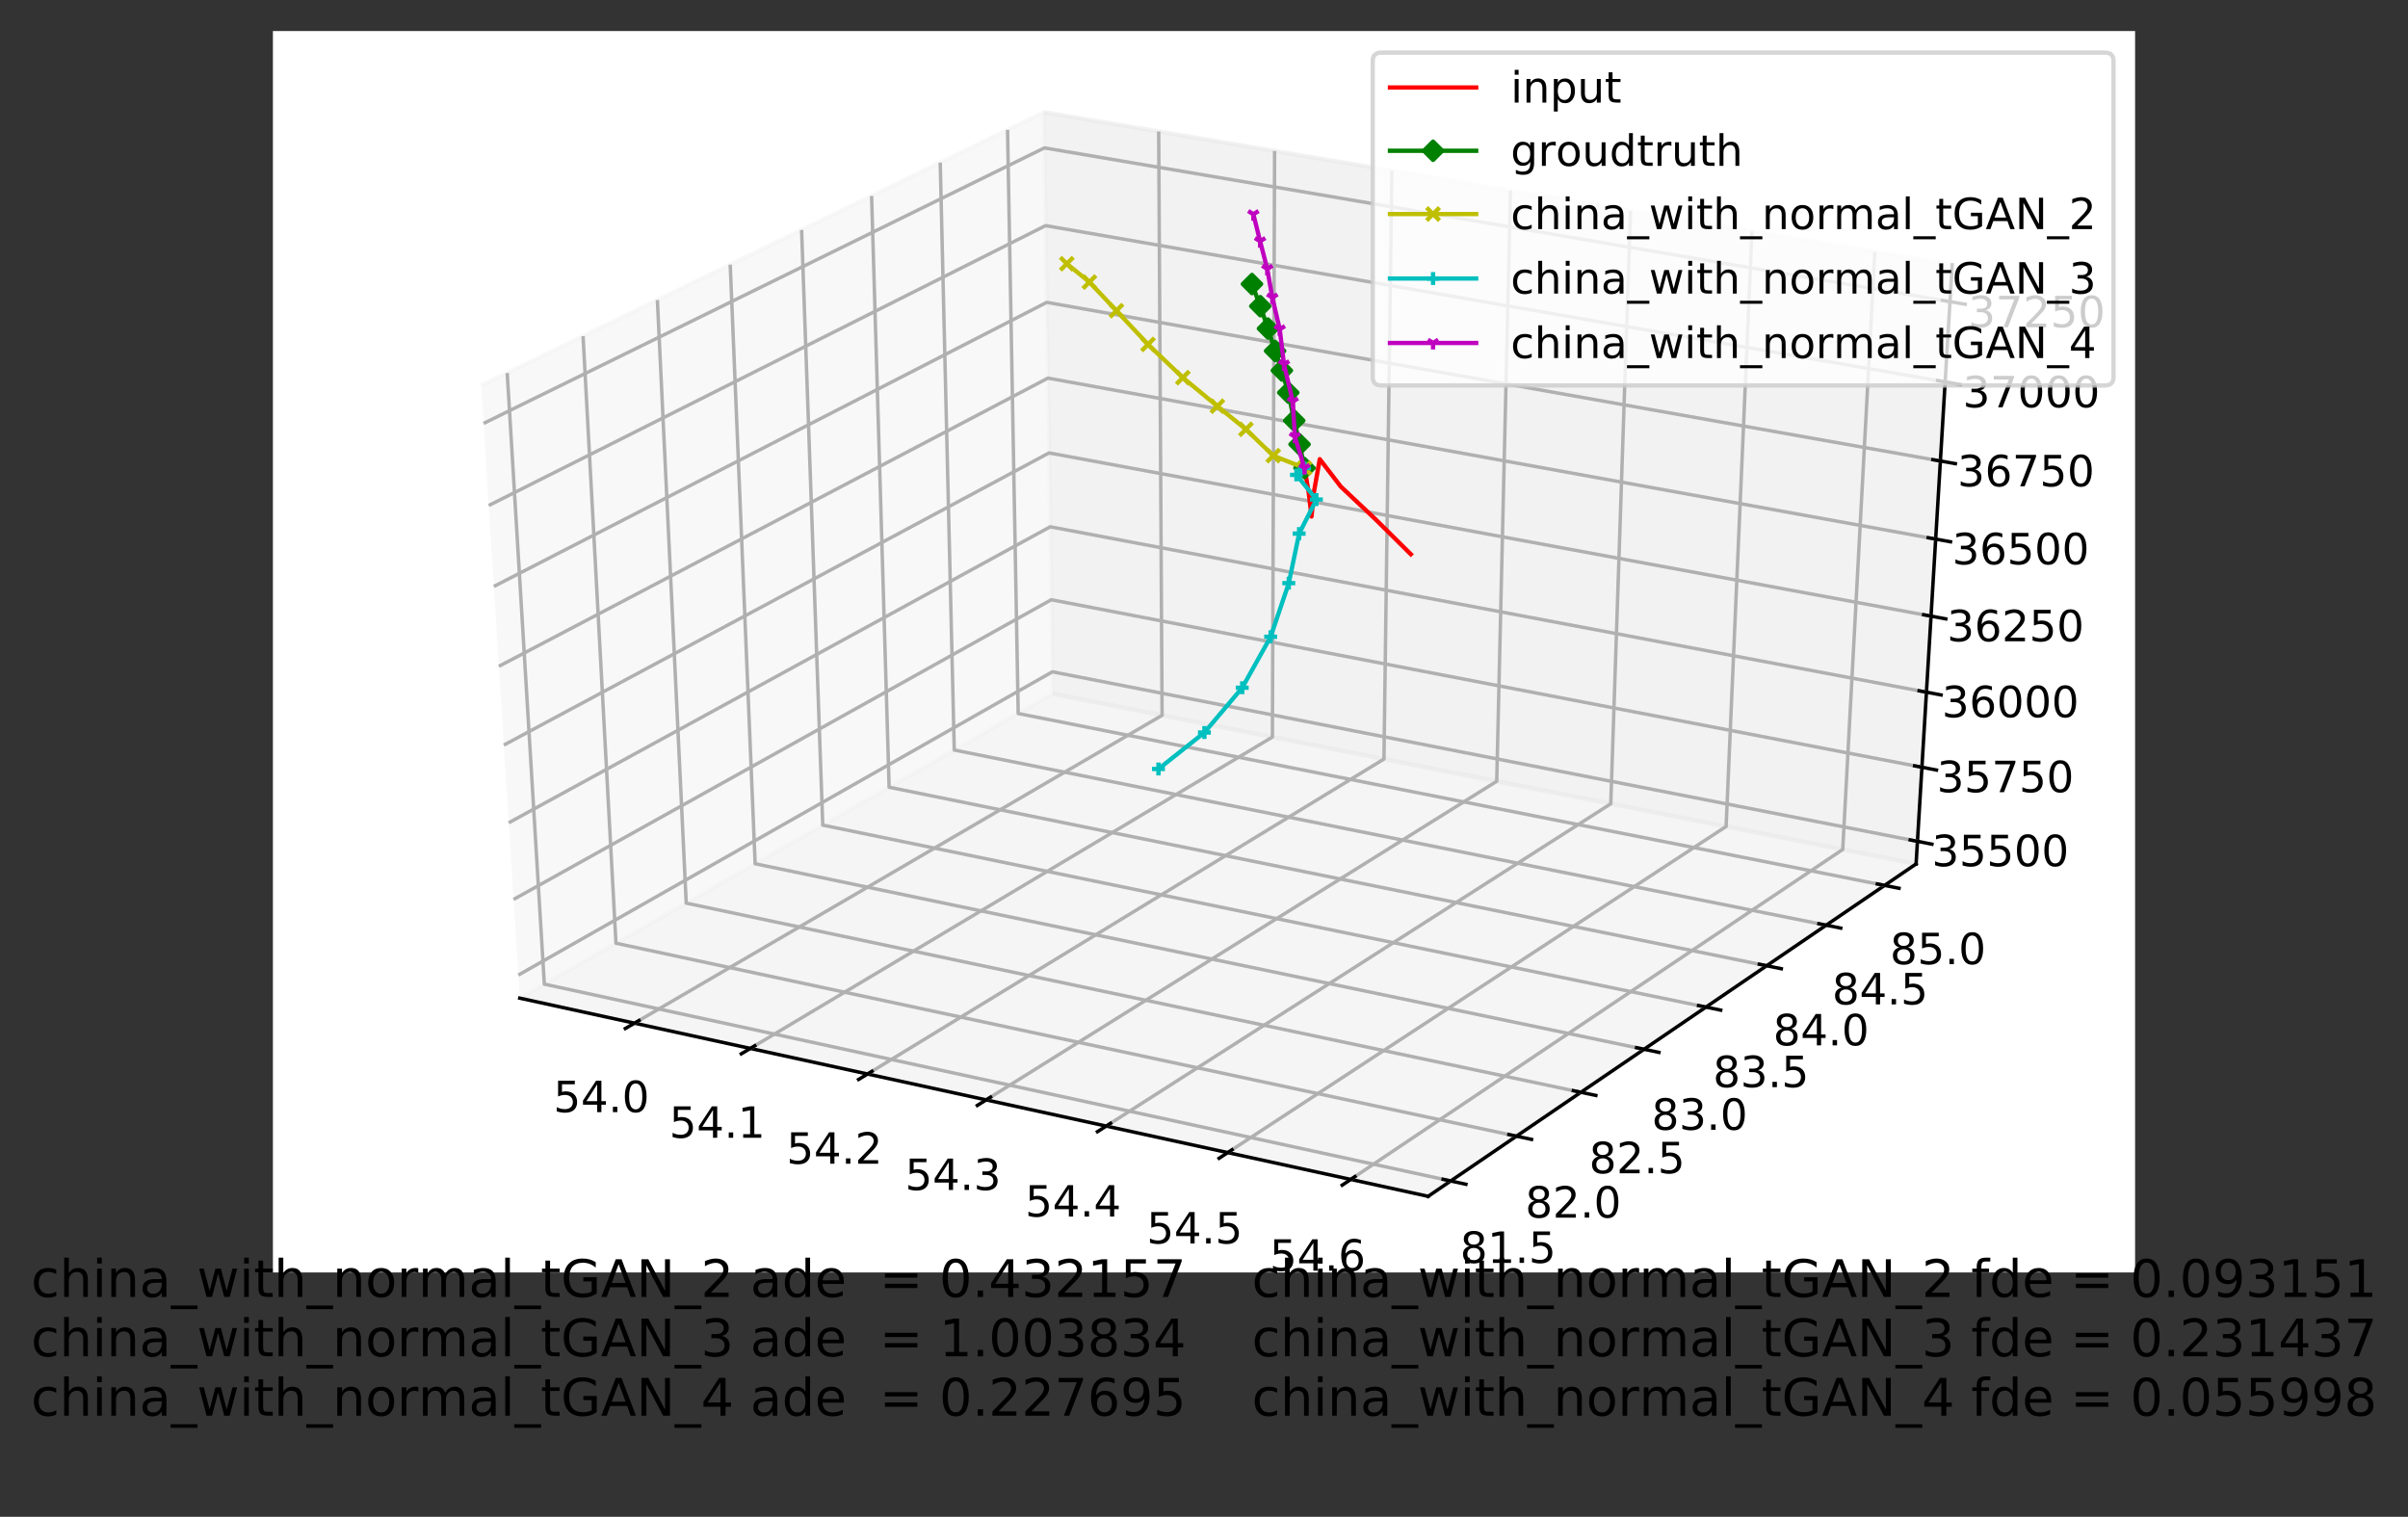 <?xml version="1.0" encoding="utf-8" standalone="no"?>
<!DOCTYPE svg PUBLIC "-//W3C//DTD SVG 1.1//EN"
  "http://www.w3.org/Graphics/SVG/1.1/DTD/svg11.dtd">
<!-- Created with matplotlib (https://matplotlib.org/) -->
<svg height="351.888pt" version="1.1" viewBox="0 0 558.624 351.888" width="558.624pt" xmlns="http://www.w3.org/2000/svg" xmlns:xlink="http://www.w3.org/1999/xlink">
 <rect x="0" y="0" width="558.624" height="351.888" fill="#333333" stroke="none"/>
 <defs>
  <style type="text/css">
*{stroke-linecap:butt;stroke-linejoin:round;}
  </style>
 </defs>
 <g id="figure_1">
  <g id="patch_1">
   <path d="M 0 351.888 
L 558.624 351.888 
L 558.624 0 
L 0 0 
z
" style="fill:none;"/>
  </g>
  <g id="patch_2">
   <path d="M 63.312 295.2 
L 495.312 295.2 
L 495.312 7.2 
L 63.312 7.2 
z
" style="fill:#ffffff;"/>
  </g>
  <g id="pane3d_1">
   <g id="patch_3">
    <path d="M 120.58 231.562 
L 244.221 160.951 
L 242.163 26.025 
L 111.628 89.468 
" style="fill:#f2f2f2;opacity:0.5;stroke:#f2f2f2;stroke-linejoin:miter;"/>
   </g>
  </g>
  <g id="pane3d_2">
   <g id="patch_4">
    <path d="M 244.221 160.951 
L 444.507 200.427 
L 452.887 61.432 
L 242.163 26.025 
" style="fill:#e6e6e6;opacity:0.5;stroke:#e6e6e6;stroke-linejoin:miter;"/>
   </g>
  </g>
  <g id="pane3d_3">
   <g id="patch_5">
    <path d="M 120.58 231.562 
L 331.309 277.539 
L 444.507 200.427 
L 244.221 160.951 
" style="fill:#ececec;opacity:0.5;stroke:#ececec;stroke-linejoin:miter;"/>
   </g>
  </g>
  <g id="axis3d_1">
   <g id="line2d_1">
    <path d="M 120.58 231.562 
L 331.309 277.539 
" style="fill:none;stroke:#000000;stroke-linecap:square;stroke-width:0.8;"/>
   </g>
   <g id="Line3DCollection_1">
    <path d="M 147.19 237.368 
L 269.586 165.951 
L 268.799 30.501 
" style="fill:none;stroke:#b0b0b0;stroke-width:0.8;"/>
    <path d="M 174.062 243.231 
L 295.18 170.995 
L 295.69 35.019 
" style="fill:none;stroke:#b0b0b0;stroke-width:0.8;"/>
    <path d="M 201.255 249.164 
L 321.057 176.095 
L 322.894 39.59 
" style="fill:none;stroke:#b0b0b0;stroke-width:0.8;"/>
    <path d="M 228.774 255.168 
L 347.221 181.252 
L 350.416 44.214 
" style="fill:none;stroke:#b0b0b0;stroke-width:0.8;"/>
    <path d="M 256.625 261.244 
L 373.678 186.467 
L 378.262 48.893 
" style="fill:none;stroke:#b0b0b0;stroke-width:0.8;"/>
    <path d="M 284.815 267.395 
L 400.433 191.74 
L 406.437 53.627 
" style="fill:none;stroke:#b0b0b0;stroke-width:0.8;"/>
    <path d="M 313.349 273.62 
L 427.49 197.073 
L 434.947 58.418 
" style="fill:none;stroke:#b0b0b0;stroke-width:0.8;"/>
   </g>
   <g id="xtick_1">
    <g id="line2d_2">
     <path d="M 148.245 236.752 
L 145.077 238.601 
" style="fill:none;stroke:#000000;stroke-linecap:square;stroke-width:0.8;"/>
    </g>
    <g id="text_1">
     <!-- 54.0 -->
     <defs>
      <path d="M 10.797 72.906 
L 49.516 72.906 
L 49.516 64.594 
L 19.828 64.594 
L 19.828 46.734 
Q 21.969 47.469 24.109 47.828 
Q 26.266 48.188 28.422 48.188 
Q 40.625 48.188 47.75 41.5 
Q 54.891 34.812 54.891 23.391 
Q 54.891 11.625 47.562 5.094 
Q 40.234 -1.422 26.906 -1.422 
Q 22.312 -1.422 17.547 -0.641 
Q 12.797 0.141 7.719 1.703 
L 7.719 11.625 
Q 12.109 9.234 16.797 8.062 
Q 21.484 6.891 26.703 6.891 
Q 35.156 6.891 40.078 11.328 
Q 45.016 15.766 45.016 23.391 
Q 45.016 31 40.078 35.438 
Q 35.156 39.891 26.703 39.891 
Q 22.75 39.891 18.812 39.016 
Q 14.891 38.141 10.797 36.281 
z
" id="DejaVuSans-53"/>
      <path d="M 37.797 64.312 
L 12.891 25.391 
L 37.797 25.391 
z
M 35.203 72.906 
L 47.609 72.906 
L 47.609 25.391 
L 58.016 25.391 
L 58.016 17.188 
L 47.609 17.188 
L 47.609 0 
L 37.797 0 
L 37.797 17.188 
L 4.891 17.188 
L 4.891 26.703 
z
" id="DejaVuSans-52"/>
      <path d="M 10.688 12.406 
L 21 12.406 
L 21 0 
L 10.688 0 
z
" id="DejaVuSans-46"/>
      <path d="M 31.781 66.406 
Q 24.172 66.406 20.328 58.906 
Q 16.5 51.422 16.5 36.375 
Q 16.5 21.391 20.328 13.891 
Q 24.172 6.391 31.781 6.391 
Q 39.453 6.391 43.281 13.891 
Q 47.125 21.391 47.125 36.375 
Q 47.125 51.422 43.281 58.906 
Q 39.453 66.406 31.781 66.406 
z
M 31.781 74.219 
Q 44.047 74.219 50.516 64.516 
Q 56.984 54.828 56.984 36.375 
Q 56.984 17.969 50.516 8.266 
Q 44.047 -1.422 31.781 -1.422 
Q 19.531 -1.422 13.062 8.266 
Q 6.594 17.969 6.594 36.375 
Q 6.594 54.828 13.062 64.516 
Q 19.531 74.219 31.781 74.219 
z
" id="DejaVuSans-48"/>
     </defs>
     <g transform="translate(128.393 258.004)scale(0.1 -0.1)">
      <use xlink:href="#DejaVuSans-53"/>
      <use x="63.623" xlink:href="#DejaVuSans-52"/>
      <use x="127.246" xlink:href="#DejaVuSans-46"/>
      <use x="159.033" xlink:href="#DejaVuSans-48"/>
     </g>
    </g>
   </g>
   <g id="xtick_2">
    <g id="line2d_3">
     <path d="M 175.106 242.608 
L 171.97 244.479 
" style="fill:none;stroke:#000000;stroke-linecap:square;stroke-width:0.8;"/>
    </g>
    <g id="text_2">
     <!-- 54.1 -->
     <defs>
      <path d="M 12.406 8.297 
L 28.516 8.297 
L 28.516 63.922 
L 10.984 60.406 
L 10.984 69.391 
L 28.422 72.906 
L 38.281 72.906 
L 38.281 8.297 
L 54.391 8.297 
L 54.391 0 
L 12.406 0 
z
" id="DejaVuSans-49"/>
     </defs>
     <g transform="translate(155.263 263.954)scale(0.1 -0.1)">
      <use xlink:href="#DejaVuSans-53"/>
      <use x="63.623" xlink:href="#DejaVuSans-52"/>
      <use x="127.246" xlink:href="#DejaVuSans-46"/>
      <use x="159.033" xlink:href="#DejaVuSans-49"/>
     </g>
    </g>
   </g>
   <g id="xtick_3">
    <g id="line2d_4">
     <path d="M 202.288 248.533 
L 199.185 250.426 
" style="fill:none;stroke:#000000;stroke-linecap:square;stroke-width:0.8;"/>
    </g>
    <g id="text_3">
     <!-- 54.2 -->
     <defs>
      <path d="M 19.188 8.297 
L 53.609 8.297 
L 53.609 0 
L 7.328 0 
L 7.328 8.297 
Q 12.938 14.109 22.625 23.891 
Q 32.328 33.688 34.812 36.531 
Q 39.547 41.844 41.422 45.531 
Q 43.312 49.219 43.312 52.781 
Q 43.312 58.594 39.234 62.25 
Q 35.156 65.922 28.609 65.922 
Q 23.969 65.922 18.812 64.312 
Q 13.672 62.703 7.812 59.422 
L 7.812 69.391 
Q 13.766 71.781 18.938 73 
Q 24.125 74.219 28.422 74.219 
Q 39.75 74.219 46.484 68.547 
Q 53.219 62.891 53.219 53.422 
Q 53.219 48.922 51.531 44.891 
Q 49.859 40.875 45.406 35.406 
Q 44.188 33.984 37.641 27.219 
Q 31.109 20.453 19.188 8.297 
z
" id="DejaVuSans-50"/>
     </defs>
     <g transform="translate(182.453 269.975)scale(0.1 -0.1)">
      <use xlink:href="#DejaVuSans-53"/>
      <use x="63.623" xlink:href="#DejaVuSans-52"/>
      <use x="127.246" xlink:href="#DejaVuSans-46"/>
      <use x="159.033" xlink:href="#DejaVuSans-50"/>
     </g>
    </g>
   </g>
   <g id="xtick_4">
    <g id="line2d_5">
     <path d="M 229.796 254.53 
L 226.726 256.446 
" style="fill:none;stroke:#000000;stroke-linecap:square;stroke-width:0.8;"/>
    </g>
    <g id="text_4">
     <!-- 54.3 -->
     <defs>
      <path d="M 40.578 39.312 
Q 47.656 37.797 51.625 33 
Q 55.609 28.219 55.609 21.188 
Q 55.609 10.406 48.188 4.484 
Q 40.766 -1.422 27.094 -1.422 
Q 22.516 -1.422 17.656 -0.516 
Q 12.797 0.391 7.625 2.203 
L 7.625 11.719 
Q 11.719 9.328 16.594 8.109 
Q 21.484 6.891 26.812 6.891 
Q 36.078 6.891 40.938 10.547 
Q 45.797 14.203 45.797 21.188 
Q 45.797 27.641 41.281 31.266 
Q 36.766 34.906 28.719 34.906 
L 20.219 34.906 
L 20.219 43.016 
L 29.109 43.016 
Q 36.375 43.016 40.234 45.922 
Q 44.094 48.828 44.094 54.297 
Q 44.094 59.906 40.109 62.906 
Q 36.141 65.922 28.719 65.922 
Q 24.656 65.922 20.016 65.031 
Q 15.375 64.156 9.812 62.312 
L 9.812 71.094 
Q 15.438 72.656 20.344 73.438 
Q 25.25 74.219 29.594 74.219 
Q 40.828 74.219 47.359 69.109 
Q 53.906 64.016 53.906 55.328 
Q 53.906 49.266 50.438 45.094 
Q 46.969 40.922 40.578 39.312 
z
" id="DejaVuSans-51"/>
     </defs>
     <g transform="translate(209.971 276.068)scale(0.1 -0.1)">
      <use xlink:href="#DejaVuSans-53"/>
      <use x="63.623" xlink:href="#DejaVuSans-52"/>
      <use x="127.246" xlink:href="#DejaVuSans-46"/>
      <use x="159.033" xlink:href="#DejaVuSans-51"/>
     </g>
    </g>
   </g>
   <g id="xtick_5">
    <g id="line2d_6">
     <path d="M 257.636 260.599 
L 254.601 262.538 
" style="fill:none;stroke:#000000;stroke-linecap:square;stroke-width:0.8;"/>
    </g>
    <g id="text_5">
     <!-- 54.4 -->
     <g transform="translate(237.821 282.235)scale(0.1 -0.1)">
      <use xlink:href="#DejaVuSans-53"/>
      <use x="63.623" xlink:href="#DejaVuSans-52"/>
      <use x="127.246" xlink:href="#DejaVuSans-46"/>
      <use x="159.033" xlink:href="#DejaVuSans-52"/>
     </g>
    </g>
   </g>
   <g id="xtick_6">
    <g id="line2d_7">
     <path d="M 285.814 266.741 
L 282.814 268.704 
" style="fill:none;stroke:#000000;stroke-linecap:square;stroke-width:0.8;"/>
    </g>
    <g id="text_6">
     <!-- 54.5 -->
     <g transform="translate(266.011 288.477)scale(0.1 -0.1)">
      <use xlink:href="#DejaVuSans-53"/>
      <use x="63.623" xlink:href="#DejaVuSans-52"/>
      <use x="127.246" xlink:href="#DejaVuSans-46"/>
      <use x="159.033" xlink:href="#DejaVuSans-53"/>
     </g>
    </g>
   </g>
   <g id="xtick_7">
    <g id="line2d_8">
     <path d="M 314.335 272.959 
L 311.373 274.945 
" style="fill:none;stroke:#000000;stroke-linecap:square;stroke-width:0.8;"/>
    </g>
    <g id="text_7">
     <!-- 54.6 -->
     <defs>
      <path d="M 33.016 40.375 
Q 26.375 40.375 22.484 35.828 
Q 18.609 31.297 18.609 23.391 
Q 18.609 15.531 22.484 10.953 
Q 26.375 6.391 33.016 6.391 
Q 39.656 6.391 43.531 10.953 
Q 47.406 15.531 47.406 23.391 
Q 47.406 31.297 43.531 35.828 
Q 39.656 40.375 33.016 40.375 
z
M 52.594 71.297 
L 52.594 62.312 
Q 48.875 64.062 45.094 64.984 
Q 41.312 65.922 37.594 65.922 
Q 27.828 65.922 22.672 59.328 
Q 17.531 52.734 16.797 39.406 
Q 19.672 43.656 24.016 45.922 
Q 28.375 48.188 33.594 48.188 
Q 44.578 48.188 50.953 41.516 
Q 57.328 34.859 57.328 23.391 
Q 57.328 12.156 50.688 5.359 
Q 44.047 -1.422 33.016 -1.422 
Q 20.359 -1.422 13.672 8.266 
Q 6.984 17.969 6.984 36.375 
Q 6.984 53.656 15.188 63.938 
Q 23.391 74.219 37.203 74.219 
Q 40.922 74.219 44.703 73.484 
Q 48.484 72.75 52.594 71.297 
z
" id="DejaVuSans-54"/>
     </defs>
     <g transform="translate(294.545 294.795)scale(0.1 -0.1)">
      <use xlink:href="#DejaVuSans-53"/>
      <use x="63.623" xlink:href="#DejaVuSans-52"/>
      <use x="127.246" xlink:href="#DejaVuSans-46"/>
      <use x="159.033" xlink:href="#DejaVuSans-54"/>
     </g>
    </g>
   </g>
  </g>
  <g id="axis3d_2">
   <g id="line2d_9">
    <path d="M 444.507 200.427 
L 331.309 277.539 
" style="fill:none;stroke:#000000;stroke-linecap:square;stroke-width:0.8;"/>
   </g>
   <g id="Line3DCollection_2">
    <path d="M 117.665 86.534 
L 126.277 228.309 
L 336.541 273.974 
" style="fill:none;stroke:#b0b0b0;stroke-width:0.8;"/>
    <path d="M 135.262 77.981 
L 142.894 218.819 
L 351.794 263.584 
" style="fill:none;stroke:#b0b0b0;stroke-width:0.8;"/>
    <path d="M 152.503 69.601 
L 159.193 209.511 
L 366.742 253.401 
" style="fill:none;stroke:#b0b0b0;stroke-width:0.8;"/>
    <path d="M 169.4 61.389 
L 175.182 200.379 
L 381.392 243.421 
" style="fill:none;stroke:#b0b0b0;stroke-width:0.8;"/>
    <path d="M 185.962 53.34 
L 190.87 191.42 
L 395.755 233.638 
" style="fill:none;stroke:#b0b0b0;stroke-width:0.8;"/>
    <path d="M 202.199 45.448 
L 206.265 182.628 
L 409.838 224.044 
" style="fill:none;stroke:#b0b0b0;stroke-width:0.8;"/>
    <path d="M 218.12 37.71 
L 221.376 173.998 
L 423.649 214.636 
" style="fill:none;stroke:#b0b0b0;stroke-width:0.8;"/>
    <path d="M 233.736 30.12 
L 236.21 165.526 
L 437.196 205.408 
" style="fill:none;stroke:#b0b0b0;stroke-width:0.8;"/>
   </g>
   <g id="xtick_8">
    <g id="line2d_10">
     <path d="M 334.781 273.592 
L 340.064 274.74 
" style="fill:none;stroke:#000000;stroke-linecap:square;stroke-width:0.8;"/>
    </g>
    <g id="text_8">
     <!-- 81.5 -->
     <defs>
      <path d="M 31.781 34.625 
Q 24.75 34.625 20.719 30.859 
Q 16.703 27.094 16.703 20.516 
Q 16.703 13.922 20.719 10.156 
Q 24.75 6.391 31.781 6.391 
Q 38.812 6.391 42.859 10.172 
Q 46.922 13.969 46.922 20.516 
Q 46.922 27.094 42.891 30.859 
Q 38.875 34.625 31.781 34.625 
z
M 21.922 38.812 
Q 15.578 40.375 12.031 44.719 
Q 8.5 49.078 8.5 55.328 
Q 8.5 64.062 14.719 69.141 
Q 20.953 74.219 31.781 74.219 
Q 42.672 74.219 48.875 69.141 
Q 55.078 64.062 55.078 55.328 
Q 55.078 49.078 51.531 44.719 
Q 48 40.375 41.703 38.812 
Q 48.828 37.156 52.797 32.312 
Q 56.781 27.484 56.781 20.516 
Q 56.781 9.906 50.312 4.234 
Q 43.844 -1.422 31.781 -1.422 
Q 19.734 -1.422 13.25 4.234 
Q 6.781 9.906 6.781 20.516 
Q 6.781 27.484 10.781 32.312 
Q 14.797 37.156 21.922 38.812 
z
M 18.312 54.391 
Q 18.312 48.734 21.844 45.562 
Q 25.391 42.391 31.781 42.391 
Q 38.141 42.391 41.719 45.562 
Q 45.312 48.734 45.312 54.391 
Q 45.312 60.062 41.719 63.234 
Q 38.141 66.406 31.781 66.406 
Q 25.391 66.406 21.844 63.234 
Q 18.312 60.062 18.312 54.391 
z
" id="DejaVuSans-56"/>
     </defs>
     <g transform="translate(338.73 292.981)scale(0.1 -0.1)">
      <use xlink:href="#DejaVuSans-56"/>
      <use x="63.623" xlink:href="#DejaVuSans-49"/>
      <use x="127.246" xlink:href="#DejaVuSans-46"/>
      <use x="159.033" xlink:href="#DejaVuSans-53"/>
     </g>
    </g>
   </g>
   <g id="xtick_9">
    <g id="line2d_11">
     <path d="M 350.047 263.209 
L 355.294 264.333 
" style="fill:none;stroke:#000000;stroke-linecap:square;stroke-width:0.8;"/>
    </g>
    <g id="text_9">
     <!-- 82.0 -->
     <g transform="translate(353.842 282.48)scale(0.1 -0.1)">
      <use xlink:href="#DejaVuSans-56"/>
      <use x="63.623" xlink:href="#DejaVuSans-50"/>
      <use x="127.246" xlink:href="#DejaVuSans-46"/>
      <use x="159.033" xlink:href="#DejaVuSans-48"/>
     </g>
    </g>
   </g>
   <g id="xtick_10">
    <g id="line2d_12">
     <path d="M 365.006 253.034 
L 370.217 254.136 
" style="fill:none;stroke:#000000;stroke-linecap:square;stroke-width:0.8;"/>
    </g>
    <g id="text_10">
     <!-- 82.5 -->
     <g transform="translate(368.651 272.188)scale(0.1 -0.1)">
      <use xlink:href="#DejaVuSans-56"/>
      <use x="63.623" xlink:href="#DejaVuSans-50"/>
      <use x="127.246" xlink:href="#DejaVuSans-46"/>
      <use x="159.033" xlink:href="#DejaVuSans-53"/>
     </g>
    </g>
   </g>
   <g id="xtick_11">
    <g id="line2d_13">
     <path d="M 379.669 243.062 
L 384.844 244.142 
" style="fill:none;stroke:#000000;stroke-linecap:square;stroke-width:0.8;"/>
    </g>
    <g id="text_11">
     <!-- 83.0 -->
     <g transform="translate(383.165 262.101)scale(0.1 -0.1)">
      <use xlink:href="#DejaVuSans-56"/>
      <use x="63.623" xlink:href="#DejaVuSans-51"/>
      <use x="127.246" xlink:href="#DejaVuSans-46"/>
      <use x="159.033" xlink:href="#DejaVuSans-48"/>
     </g>
    </g>
   </g>
   <g id="xtick_12">
    <g id="line2d_14">
     <path d="M 394.043 233.285 
L 399.182 234.344 
" style="fill:none;stroke:#000000;stroke-linecap:square;stroke-width:0.8;"/>
    </g>
    <g id="text_12">
     <!-- 83.5 -->
     <g transform="translate(397.395 252.213)scale(0.1 -0.1)">
      <use xlink:href="#DejaVuSans-56"/>
      <use x="63.623" xlink:href="#DejaVuSans-51"/>
      <use x="127.246" xlink:href="#DejaVuSans-46"/>
      <use x="159.033" xlink:href="#DejaVuSans-53"/>
     </g>
    </g>
   </g>
   <g id="xtick_13">
    <g id="line2d_15">
     <path d="M 408.138 223.698 
L 413.242 224.737 
" style="fill:none;stroke:#000000;stroke-linecap:square;stroke-width:0.8;"/>
    </g>
    <g id="text_13">
     <!-- 84.0 -->
     <g transform="translate(411.347 242.517)scale(0.1 -0.1)">
      <use xlink:href="#DejaVuSans-56"/>
      <use x="63.623" xlink:href="#DejaVuSans-52"/>
      <use x="127.246" xlink:href="#DejaVuSans-46"/>
      <use x="159.033" xlink:href="#DejaVuSans-48"/>
     </g>
    </g>
   </g>
   <g id="xtick_14">
    <g id="line2d_16">
     <path d="M 421.96 214.297 
L 427.03 215.315 
" style="fill:none;stroke:#000000;stroke-linecap:square;stroke-width:0.8;"/>
    </g>
    <g id="text_14">
     <!-- 84.5 -->
     <g transform="translate(425.031 233.008)scale(0.1 -0.1)">
      <use xlink:href="#DejaVuSans-56"/>
      <use x="63.623" xlink:href="#DejaVuSans-52"/>
      <use x="127.246" xlink:href="#DejaVuSans-46"/>
      <use x="159.033" xlink:href="#DejaVuSans-53"/>
     </g>
    </g>
   </g>
   <g id="xtick_15">
    <g id="line2d_17">
     <path d="M 435.519 205.075 
L 440.554 206.074 
" style="fill:none;stroke:#000000;stroke-linecap:square;stroke-width:0.8;"/>
    </g>
    <g id="text_15">
     <!-- 85.0 -->
     <g transform="translate(438.453 223.68)scale(0.1 -0.1)">
      <use xlink:href="#DejaVuSans-56"/>
      <use x="63.623" xlink:href="#DejaVuSans-53"/>
      <use x="127.246" xlink:href="#DejaVuSans-46"/>
      <use x="159.033" xlink:href="#DejaVuSans-48"/>
     </g>
    </g>
   </g>
  </g>
  <g id="axis3d_3">
   <g id="line2d_18">
    <path d="M 444.507 200.427 
L 452.887 61.432 
" style="fill:none;stroke:#000000;stroke-linecap:square;stroke-width:0.8;"/>
   </g>
   <g id="Line3DCollection_3">
    <path d="M 444.823 195.185 
L 244.143 155.852 
L 120.243 226.212 
" style="fill:none;stroke:#b0b0b0;stroke-width:0.8;"/>
    <path d="M 445.86 177.996 
L 243.888 139.137 
L 119.138 208.664 
" style="fill:none;stroke:#b0b0b0;stroke-width:0.8;"/>
    <path d="M 446.91 160.583 
L 243.63 122.213 
L 118.017 190.879 
" style="fill:none;stroke:#b0b0b0;stroke-width:0.8;"/>
    <path d="M 447.973 142.94 
L 243.369 105.075 
L 116.882 172.852 
" style="fill:none;stroke:#b0b0b0;stroke-width:0.8;"/>
    <path d="M 449.051 125.064 
L 243.104 87.721 
L 115.73 154.578 
" style="fill:none;stroke:#b0b0b0;stroke-width:0.8;"/>
    <path d="M 450.143 106.949 
L 242.836 70.145 
L 114.563 136.053 
" style="fill:none;stroke:#b0b0b0;stroke-width:0.8;"/>
    <path d="M 451.25 88.592 
L 242.564 52.343 
L 113.38 117.271 
" style="fill:none;stroke:#b0b0b0;stroke-width:0.8;"/>
    <path d="M 452.371 69.986 
L 242.289 34.311 
L 112.18 98.226 
" style="fill:none;stroke:#b0b0b0;stroke-width:0.8;"/>
   </g>
   <g id="xtick_16">
    <g id="line2d_19">
     <path d="M 443.149 194.857 
L 448.176 195.842 
" style="fill:none;stroke:#000000;stroke-linecap:square;stroke-width:0.8;"/>
    </g>
    <g id="text_16">
     <!-- 35500 -->
     <g transform="translate(448.156 200.945)scale(0.1 -0.1)">
      <use xlink:href="#DejaVuSans-51"/>
      <use x="63.623" xlink:href="#DejaVuSans-53"/>
      <use x="127.246" xlink:href="#DejaVuSans-53"/>
      <use x="190.869" xlink:href="#DejaVuSans-48"/>
      <use x="254.492" xlink:href="#DejaVuSans-48"/>
     </g>
    </g>
   </g>
   <g id="xtick_17">
    <g id="line2d_20">
     <path d="M 444.174 177.672 
L 449.235 178.646 
" style="fill:none;stroke:#000000;stroke-linecap:square;stroke-width:0.8;"/>
    </g>
    <g id="text_17">
     <!-- 35750 -->
     <defs>
      <path d="M 8.203 72.906 
L 55.078 72.906 
L 55.078 68.703 
L 28.609 0 
L 18.312 0 
L 43.219 64.594 
L 8.203 64.594 
z
" id="DejaVuSans-55"/>
     </defs>
     <g transform="translate(449.314 183.777)scale(0.1 -0.1)">
      <use xlink:href="#DejaVuSans-51"/>
      <use x="63.623" xlink:href="#DejaVuSans-53"/>
      <use x="127.246" xlink:href="#DejaVuSans-55"/>
      <use x="190.869" xlink:href="#DejaVuSans-53"/>
      <use x="254.492" xlink:href="#DejaVuSans-48"/>
     </g>
    </g>
   </g>
   <g id="xtick_18">
    <g id="line2d_21">
     <path d="M 445.212 160.262 
L 450.307 161.224 
" style="fill:none;stroke:#000000;stroke-linecap:square;stroke-width:0.8;"/>
    </g>
    <g id="text_18">
     <!-- 36000 -->
     <g transform="translate(450.488 166.386)scale(0.1 -0.1)">
      <use xlink:href="#DejaVuSans-51"/>
      <use x="63.623" xlink:href="#DejaVuSans-54"/>
      <use x="127.246" xlink:href="#DejaVuSans-48"/>
      <use x="190.869" xlink:href="#DejaVuSans-48"/>
      <use x="254.492" xlink:href="#DejaVuSans-48"/>
     </g>
    </g>
   </g>
   <g id="xtick_19">
    <g id="line2d_22">
     <path d="M 446.265 142.624 
L 451.394 143.573 
" style="fill:none;stroke:#000000;stroke-linecap:square;stroke-width:0.8;"/>
    </g>
    <g id="text_19">
     <!-- 36250 -->
     <g transform="translate(451.678 148.767)scale(0.1 -0.1)">
      <use xlink:href="#DejaVuSans-51"/>
      <use x="63.623" xlink:href="#DejaVuSans-54"/>
      <use x="127.246" xlink:href="#DejaVuSans-50"/>
      <use x="190.869" xlink:href="#DejaVuSans-53"/>
      <use x="254.492" xlink:href="#DejaVuSans-48"/>
     </g>
    </g>
   </g>
   <g id="xtick_20">
    <g id="line2d_23">
     <path d="M 447.331 124.752 
L 452.495 125.688 
" style="fill:none;stroke:#000000;stroke-linecap:square;stroke-width:0.8;"/>
    </g>
    <g id="text_20">
     <!-- 36500 -->
     <g transform="translate(452.883 130.914)scale(0.1 -0.1)">
      <use xlink:href="#DejaVuSans-51"/>
      <use x="63.623" xlink:href="#DejaVuSans-54"/>
      <use x="127.246" xlink:href="#DejaVuSans-53"/>
      <use x="190.869" xlink:href="#DejaVuSans-48"/>
      <use x="254.492" xlink:href="#DejaVuSans-48"/>
     </g>
    </g>
   </g>
   <g id="xtick_21">
    <g id="line2d_24">
     <path d="M 448.411 106.642 
L 453.611 107.565 
" style="fill:none;stroke:#000000;stroke-linecap:square;stroke-width:0.8;"/>
    </g>
    <g id="text_21">
     <!-- 36750 -->
     <g transform="translate(454.104 112.824)scale(0.1 -0.1)">
      <use xlink:href="#DejaVuSans-51"/>
      <use x="63.623" xlink:href="#DejaVuSans-54"/>
      <use x="127.246" xlink:href="#DejaVuSans-55"/>
      <use x="190.869" xlink:href="#DejaVuSans-53"/>
      <use x="254.492" xlink:href="#DejaVuSans-48"/>
     </g>
    </g>
   </g>
   <g id="xtick_22">
    <g id="line2d_25">
     <path d="M 449.506 88.289 
L 454.742 89.198 
" style="fill:none;stroke:#000000;stroke-linecap:square;stroke-width:0.8;"/>
    </g>
    <g id="text_22">
     <!-- 37000 -->
     <g transform="translate(455.342 94.493)scale(0.1 -0.1)">
      <use xlink:href="#DejaVuSans-51"/>
      <use x="63.623" xlink:href="#DejaVuSans-55"/>
      <use x="127.246" xlink:href="#DejaVuSans-48"/>
      <use x="190.869" xlink:href="#DejaVuSans-48"/>
      <use x="254.492" xlink:href="#DejaVuSans-48"/>
     </g>
    </g>
   </g>
   <g id="xtick_23">
    <g id="line2d_26">
     <path d="M 450.615 69.688 
L 455.888 70.583 
" style="fill:none;stroke:#000000;stroke-linecap:square;stroke-width:0.8;"/>
    </g>
    <g id="text_23">
     <!-- 37250 -->
     <g transform="translate(456.596 75.913)scale(0.1 -0.1)">
      <use xlink:href="#DejaVuSans-51"/>
      <use x="63.623" xlink:href="#DejaVuSans-55"/>
      <use x="127.246" xlink:href="#DejaVuSans-50"/>
      <use x="190.869" xlink:href="#DejaVuSans-53"/>
      <use x="254.492" xlink:href="#DejaVuSans-48"/>
     </g>
    </g>
   </g>
  </g>
  <g id="axes_1">
   <g id="line2d_27">
    <path clip-path="url(#p43eb5f871a)" d="M 327.292 128.576 
L 319.184 120.552 
L 311.025 112.864 
L 306.169 106.525 
L 304.78 114.347 
L 304.26 119.826 
L 303.599 114.271 
L 302.629 108.587 
" style="fill:none;stroke:#ff0000;stroke-linecap:square;"/>
   </g>
   <g id="line2d_28">
    <path clip-path="url(#p43eb5f871a)" d="M 302.629 108.587 
L 301.485 103.087 
L 300.243 97.583 
L 298.858 91.083 
L 297.372 85.957 
L 295.806 81.418 
L 294.154 76.225 
L 292.371 71.03 
L 290.44 65.897 
" style="fill:none;stroke:#008000;stroke-linecap:square;"/>
    <defs>
     <path d="M 0 2.121 
L 2.121 0 
L 0 -2.121 
L -2.121 0 
z
" id="m240c440c33" style="stroke:#008000;stroke-linejoin:miter;"/>
    </defs>
    <g clip-path="url(#p43eb5f871a)">
     <use style="fill:#008000;stroke:#008000;stroke-linejoin:miter;" x="302.629" xlink:href="#m240c440c33" y="108.587"/>
     <use style="fill:#008000;stroke:#008000;stroke-linejoin:miter;" x="301.485" xlink:href="#m240c440c33" y="103.087"/>
     <use style="fill:#008000;stroke:#008000;stroke-linejoin:miter;" x="300.243" xlink:href="#m240c440c33" y="97.583"/>
     <use style="fill:#008000;stroke:#008000;stroke-linejoin:miter;" x="298.858" xlink:href="#m240c440c33" y="91.083"/>
     <use style="fill:#008000;stroke:#008000;stroke-linejoin:miter;" x="297.372" xlink:href="#m240c440c33" y="85.957"/>
     <use style="fill:#008000;stroke:#008000;stroke-linejoin:miter;" x="295.806" xlink:href="#m240c440c33" y="81.418"/>
     <use style="fill:#008000;stroke:#008000;stroke-linejoin:miter;" x="294.154" xlink:href="#m240c440c33" y="76.225"/>
     <use style="fill:#008000;stroke:#008000;stroke-linejoin:miter;" x="292.371" xlink:href="#m240c440c33" y="71.03"/>
     <use style="fill:#008000;stroke:#008000;stroke-linejoin:miter;" x="290.44" xlink:href="#m240c440c33" y="65.897"/>
    </g>
   </g>
   <g id="line2d_29">
    <path clip-path="url(#p43eb5f871a)" d="M 302.629 108.587 
L 295.371 105.709 
L 289.034 99.593 
L 282.414 94.233 
L 274.402 87.608 
L 266.321 79.901 
L 259.002 72.081 
L 252.73 65.439 
L 247.488 61.186 
" style="fill:none;stroke:#bfbf00;stroke-linecap:square;"/>
    <defs>
     <path d="M -1.5 1.5 
L 1.5 -1.5 
M -1.5 -1.5 
L 1.5 1.5 
" id="m5142de1ac7" style="stroke:#bfbf00;"/>
    </defs>
    <g clip-path="url(#p43eb5f871a)">
     <use style="fill:#bfbf00;stroke:#bfbf00;" x="302.629" xlink:href="#m5142de1ac7" y="108.587"/>
     <use style="fill:#bfbf00;stroke:#bfbf00;" x="295.371" xlink:href="#m5142de1ac7" y="105.709"/>
     <use style="fill:#bfbf00;stroke:#bfbf00;" x="289.034" xlink:href="#m5142de1ac7" y="99.593"/>
     <use style="fill:#bfbf00;stroke:#bfbf00;" x="282.414" xlink:href="#m5142de1ac7" y="94.233"/>
     <use style="fill:#bfbf00;stroke:#bfbf00;" x="274.402" xlink:href="#m5142de1ac7" y="87.608"/>
     <use style="fill:#bfbf00;stroke:#bfbf00;" x="266.321" xlink:href="#m5142de1ac7" y="79.901"/>
     <use style="fill:#bfbf00;stroke:#bfbf00;" x="259.002" xlink:href="#m5142de1ac7" y="72.081"/>
     <use style="fill:#bfbf00;stroke:#bfbf00;" x="252.73" xlink:href="#m5142de1ac7" y="65.439"/>
     <use style="fill:#bfbf00;stroke:#bfbf00;" x="247.488" xlink:href="#m5142de1ac7" y="61.186"/>
    </g>
   </g>
   <g id="line2d_30">
    <path clip-path="url(#p43eb5f871a)" d="M 302.629 108.587 
L 300.767 110.17 
L 305.384 115.889 
L 301.382 123.79 
L 298.981 135.283 
L 294.773 147.724 
L 288.179 159.551 
L 279.407 169.937 
L 268.749 178.396 
" style="fill:none;stroke:#00bfbf;stroke-linecap:square;"/>
    <defs>
     <path d="M -1.5 0 
L 1.5 0 
M 0 1.5 
L 0 -1.5 
" id="m395e4e6595" style="stroke:#00bfbf;"/>
    </defs>
    <g clip-path="url(#p43eb5f871a)">
     <use style="fill:#00bfbf;stroke:#00bfbf;" x="302.629" xlink:href="#m395e4e6595" y="108.587"/>
     <use style="fill:#00bfbf;stroke:#00bfbf;" x="300.767" xlink:href="#m395e4e6595" y="110.17"/>
     <use style="fill:#00bfbf;stroke:#00bfbf;" x="305.384" xlink:href="#m395e4e6595" y="115.889"/>
     <use style="fill:#00bfbf;stroke:#00bfbf;" x="301.382" xlink:href="#m395e4e6595" y="123.79"/>
     <use style="fill:#00bfbf;stroke:#00bfbf;" x="298.981" xlink:href="#m395e4e6595" y="135.283"/>
     <use style="fill:#00bfbf;stroke:#00bfbf;" x="294.773" xlink:href="#m395e4e6595" y="147.724"/>
     <use style="fill:#00bfbf;stroke:#00bfbf;" x="288.179" xlink:href="#m395e4e6595" y="159.551"/>
     <use style="fill:#00bfbf;stroke:#00bfbf;" x="279.407" xlink:href="#m395e4e6595" y="169.937"/>
     <use style="fill:#00bfbf;stroke:#00bfbf;" x="268.749" xlink:href="#m395e4e6595" y="178.396"/>
    </g>
   </g>
   <g id="line2d_31">
    <path clip-path="url(#p43eb5f871a)" d="M 302.629 108.587 
L 300.4 101.312 
L 299.905 93.154 
L 297.864 84.524 
L 296.883 76.39 
L 295.163 69.042 
L 293.993 62.386 
L 292.326 55.962 
L 290.767 49.702 
" style="fill:none;stroke:#bf00bf;stroke-linecap:square;"/>
    <defs>
     <path d="M 0 0 
L 0 1.5 
M 0 0 
L 1.2 -0.75 
M 0 0 
L -1.2 -0.75 
" id="m88fd95f8f3" style="stroke:#bf00bf;"/>
    </defs>
    <g clip-path="url(#p43eb5f871a)">
     <use style="fill:#bf00bf;stroke:#bf00bf;" x="302.629" xlink:href="#m88fd95f8f3" y="108.587"/>
     <use style="fill:#bf00bf;stroke:#bf00bf;" x="300.4" xlink:href="#m88fd95f8f3" y="101.312"/>
     <use style="fill:#bf00bf;stroke:#bf00bf;" x="299.905" xlink:href="#m88fd95f8f3" y="93.154"/>
     <use style="fill:#bf00bf;stroke:#bf00bf;" x="297.864" xlink:href="#m88fd95f8f3" y="84.524"/>
     <use style="fill:#bf00bf;stroke:#bf00bf;" x="296.883" xlink:href="#m88fd95f8f3" y="76.39"/>
     <use style="fill:#bf00bf;stroke:#bf00bf;" x="295.163" xlink:href="#m88fd95f8f3" y="69.042"/>
     <use style="fill:#bf00bf;stroke:#bf00bf;" x="293.993" xlink:href="#m88fd95f8f3" y="62.386"/>
     <use style="fill:#bf00bf;stroke:#bf00bf;" x="292.326" xlink:href="#m88fd95f8f3" y="55.962"/>
     <use style="fill:#bf00bf;stroke:#bf00bf;" x="290.767" xlink:href="#m88fd95f8f3" y="49.702"/>
    </g>
   </g>
   <g id="text_24">
    <!-- china_with_normal_tGAN_2 ade  = 0.432157    china_with_normal_tGAN_2 fde = 0.093151 -->
    <defs>
     <path d="M 48.781 52.594 
L 48.781 44.188 
Q 44.969 46.297 41.141 47.344 
Q 37.312 48.391 33.406 48.391 
Q 24.656 48.391 19.812 42.844 
Q 14.984 37.312 14.984 27.297 
Q 14.984 17.281 19.812 11.734 
Q 24.656 6.203 33.406 6.203 
Q 37.312 6.203 41.141 7.25 
Q 44.969 8.297 48.781 10.406 
L 48.781 2.094 
Q 45.016 0.344 40.984 -0.531 
Q 36.969 -1.422 32.422 -1.422 
Q 20.062 -1.422 12.781 6.344 
Q 5.516 14.109 5.516 27.297 
Q 5.516 40.672 12.859 48.328 
Q 20.219 56 33.016 56 
Q 37.156 56 41.109 55.141 
Q 45.062 54.297 48.781 52.594 
z
" id="DejaVuSans-99"/>
     <path d="M 54.891 33.016 
L 54.891 0 
L 45.906 0 
L 45.906 32.719 
Q 45.906 40.484 42.875 44.328 
Q 39.844 48.188 33.797 48.188 
Q 26.516 48.188 22.312 43.547 
Q 18.109 38.922 18.109 30.906 
L 18.109 0 
L 9.078 0 
L 9.078 75.984 
L 18.109 75.984 
L 18.109 46.188 
Q 21.344 51.125 25.703 53.562 
Q 30.078 56 35.797 56 
Q 45.219 56 50.047 50.172 
Q 54.891 44.344 54.891 33.016 
z
" id="DejaVuSans-104"/>
     <path d="M 9.422 54.688 
L 18.406 54.688 
L 18.406 0 
L 9.422 0 
z
M 9.422 75.984 
L 18.406 75.984 
L 18.406 64.594 
L 9.422 64.594 
z
" id="DejaVuSans-105"/>
     <path d="M 54.891 33.016 
L 54.891 0 
L 45.906 0 
L 45.906 32.719 
Q 45.906 40.484 42.875 44.328 
Q 39.844 48.188 33.797 48.188 
Q 26.516 48.188 22.312 43.547 
Q 18.109 38.922 18.109 30.906 
L 18.109 0 
L 9.078 0 
L 9.078 54.688 
L 18.109 54.688 
L 18.109 46.188 
Q 21.344 51.125 25.703 53.562 
Q 30.078 56 35.797 56 
Q 45.219 56 50.047 50.172 
Q 54.891 44.344 54.891 33.016 
z
" id="DejaVuSans-110"/>
     <path d="M 34.281 27.484 
Q 23.391 27.484 19.188 25 
Q 14.984 22.516 14.984 16.5 
Q 14.984 11.719 18.141 8.906 
Q 21.297 6.109 26.703 6.109 
Q 34.188 6.109 38.703 11.406 
Q 43.219 16.703 43.219 25.484 
L 43.219 27.484 
z
M 52.203 31.203 
L 52.203 0 
L 43.219 0 
L 43.219 8.297 
Q 40.141 3.328 35.547 0.953 
Q 30.953 -1.422 24.312 -1.422 
Q 15.922 -1.422 10.953 3.297 
Q 6 8.016 6 15.922 
Q 6 25.141 12.172 29.828 
Q 18.359 34.516 30.609 34.516 
L 43.219 34.516 
L 43.219 35.406 
Q 43.219 41.609 39.141 45 
Q 35.062 48.391 27.688 48.391 
Q 23 48.391 18.547 47.266 
Q 14.109 46.141 10.016 43.891 
L 10.016 52.203 
Q 14.938 54.109 19.578 55.047 
Q 24.219 56 28.609 56 
Q 40.484 56 46.344 49.844 
Q 52.203 43.703 52.203 31.203 
z
" id="DejaVuSans-97"/>
     <path d="M 50.984 -16.609 
L 50.984 -23.578 
L -0.984 -23.578 
L -0.984 -16.609 
z
" id="DejaVuSans-95"/>
     <path d="M 4.203 54.688 
L 13.188 54.688 
L 24.422 12.016 
L 35.594 54.688 
L 46.188 54.688 
L 57.422 12.016 
L 68.609 54.688 
L 77.594 54.688 
L 63.281 0 
L 52.688 0 
L 40.922 44.828 
L 29.109 0 
L 18.5 0 
z
" id="DejaVuSans-119"/>
     <path d="M 18.312 70.219 
L 18.312 54.688 
L 36.812 54.688 
L 36.812 47.703 
L 18.312 47.703 
L 18.312 18.016 
Q 18.312 11.328 20.141 9.422 
Q 21.969 7.516 27.594 7.516 
L 36.812 7.516 
L 36.812 0 
L 27.594 0 
Q 17.188 0 13.234 3.875 
Q 9.281 7.766 9.281 18.016 
L 9.281 47.703 
L 2.688 47.703 
L 2.688 54.688 
L 9.281 54.688 
L 9.281 70.219 
z
" id="DejaVuSans-116"/>
     <path d="M 30.609 48.391 
Q 23.391 48.391 19.188 42.75 
Q 14.984 37.109 14.984 27.297 
Q 14.984 17.484 19.156 11.844 
Q 23.344 6.203 30.609 6.203 
Q 37.797 6.203 41.984 11.859 
Q 46.188 17.531 46.188 27.297 
Q 46.188 37.016 41.984 42.703 
Q 37.797 48.391 30.609 48.391 
z
M 30.609 56 
Q 42.328 56 49.016 48.375 
Q 55.719 40.766 55.719 27.297 
Q 55.719 13.875 49.016 6.219 
Q 42.328 -1.422 30.609 -1.422 
Q 18.844 -1.422 12.172 6.219 
Q 5.516 13.875 5.516 27.297 
Q 5.516 40.766 12.172 48.375 
Q 18.844 56 30.609 56 
z
" id="DejaVuSans-111"/>
     <path d="M 41.109 46.297 
Q 39.594 47.172 37.812 47.578 
Q 36.031 48 33.891 48 
Q 26.266 48 22.188 43.047 
Q 18.109 38.094 18.109 28.812 
L 18.109 0 
L 9.078 0 
L 9.078 54.688 
L 18.109 54.688 
L 18.109 46.188 
Q 20.953 51.172 25.484 53.578 
Q 30.031 56 36.531 56 
Q 37.453 56 38.578 55.875 
Q 39.703 55.766 41.062 55.516 
z
" id="DejaVuSans-114"/>
     <path d="M 52 44.188 
Q 55.375 50.25 60.062 53.125 
Q 64.75 56 71.094 56 
Q 79.641 56 84.281 50.016 
Q 88.922 44.047 88.922 33.016 
L 88.922 0 
L 79.891 0 
L 79.891 32.719 
Q 79.891 40.578 77.094 44.375 
Q 74.312 48.188 68.609 48.188 
Q 61.625 48.188 57.562 43.547 
Q 53.516 38.922 53.516 30.906 
L 53.516 0 
L 44.484 0 
L 44.484 32.719 
Q 44.484 40.625 41.703 44.406 
Q 38.922 48.188 33.109 48.188 
Q 26.219 48.188 22.156 43.531 
Q 18.109 38.875 18.109 30.906 
L 18.109 0 
L 9.078 0 
L 9.078 54.688 
L 18.109 54.688 
L 18.109 46.188 
Q 21.188 51.219 25.484 53.609 
Q 29.781 56 35.688 56 
Q 41.656 56 45.828 52.969 
Q 50 49.953 52 44.188 
z
" id="DejaVuSans-109"/>
     <path d="M 9.422 75.984 
L 18.406 75.984 
L 18.406 0 
L 9.422 0 
z
" id="DejaVuSans-108"/>
     <path d="M 59.516 10.406 
L 59.516 29.984 
L 43.406 29.984 
L 43.406 38.094 
L 69.281 38.094 
L 69.281 6.781 
Q 63.578 2.734 56.688 0.656 
Q 49.812 -1.422 42 -1.422 
Q 24.906 -1.422 15.25 8.562 
Q 5.609 18.562 5.609 36.375 
Q 5.609 54.25 15.25 64.234 
Q 24.906 74.219 42 74.219 
Q 49.125 74.219 55.547 72.453 
Q 61.969 70.703 67.391 67.281 
L 67.391 56.781 
Q 61.922 61.422 55.766 63.766 
Q 49.609 66.109 42.828 66.109 
Q 29.438 66.109 22.719 58.641 
Q 16.016 51.172 16.016 36.375 
Q 16.016 21.625 22.719 14.156 
Q 29.438 6.688 42.828 6.688 
Q 48.047 6.688 52.141 7.594 
Q 56.25 8.5 59.516 10.406 
z
" id="DejaVuSans-71"/>
     <path d="M 34.188 63.188 
L 20.797 26.906 
L 47.609 26.906 
z
M 28.609 72.906 
L 39.797 72.906 
L 67.578 0 
L 57.328 0 
L 50.688 18.703 
L 17.828 18.703 
L 11.188 0 
L 0.781 0 
z
" id="DejaVuSans-65"/>
     <path d="M 9.812 72.906 
L 23.094 72.906 
L 55.422 11.922 
L 55.422 72.906 
L 64.984 72.906 
L 64.984 0 
L 51.703 0 
L 19.391 60.984 
L 19.391 0 
L 9.812 0 
z
" id="DejaVuSans-78"/>
     <path id="DejaVuSans-32"/>
     <path d="M 45.406 46.391 
L 45.406 75.984 
L 54.391 75.984 
L 54.391 0 
L 45.406 0 
L 45.406 8.203 
Q 42.578 3.328 38.25 0.953 
Q 33.938 -1.422 27.875 -1.422 
Q 17.969 -1.422 11.734 6.484 
Q 5.516 14.406 5.516 27.297 
Q 5.516 40.188 11.734 48.094 
Q 17.969 56 27.875 56 
Q 33.938 56 38.25 53.625 
Q 42.578 51.266 45.406 46.391 
z
M 14.797 27.297 
Q 14.797 17.391 18.875 11.75 
Q 22.953 6.109 30.078 6.109 
Q 37.203 6.109 41.297 11.75 
Q 45.406 17.391 45.406 27.297 
Q 45.406 37.203 41.297 42.844 
Q 37.203 48.484 30.078 48.484 
Q 22.953 48.484 18.875 42.844 
Q 14.797 37.203 14.797 27.297 
z
" id="DejaVuSans-100"/>
     <path d="M 56.203 29.594 
L 56.203 25.203 
L 14.891 25.203 
Q 15.484 15.922 20.484 11.062 
Q 25.484 6.203 34.422 6.203 
Q 39.594 6.203 44.453 7.469 
Q 49.312 8.734 54.109 11.281 
L 54.109 2.781 
Q 49.266 0.734 44.188 -0.344 
Q 39.109 -1.422 33.891 -1.422 
Q 20.797 -1.422 13.156 6.188 
Q 5.516 13.812 5.516 26.812 
Q 5.516 40.234 12.766 48.109 
Q 20.016 56 32.328 56 
Q 43.359 56 49.781 48.891 
Q 56.203 41.797 56.203 29.594 
z
M 47.219 32.234 
Q 47.125 39.594 43.094 43.984 
Q 39.062 48.391 32.422 48.391 
Q 24.906 48.391 20.391 44.141 
Q 15.875 39.891 15.188 32.172 
z
" id="DejaVuSans-101"/>
     <path d="M 10.594 45.406 
L 73.188 45.406 
L 73.188 37.203 
L 10.594 37.203 
z
M 10.594 25.484 
L 73.188 25.484 
L 73.188 17.188 
L 10.594 17.188 
z
" id="DejaVuSans-61"/>
     <path d="M 37.109 75.984 
L 37.109 68.5 
L 28.516 68.5 
Q 23.688 68.5 21.797 66.547 
Q 19.922 64.594 19.922 59.516 
L 19.922 54.688 
L 34.719 54.688 
L 34.719 47.703 
L 19.922 47.703 
L 19.922 0 
L 10.891 0 
L 10.891 47.703 
L 2.297 47.703 
L 2.297 54.688 
L 10.891 54.688 
L 10.891 58.5 
Q 10.891 67.625 15.141 71.797 
Q 19.391 75.984 28.609 75.984 
z
" id="DejaVuSans-102"/>
     <path d="M 10.984 1.516 
L 10.984 10.5 
Q 14.703 8.734 18.5 7.812 
Q 22.312 6.891 25.984 6.891 
Q 35.75 6.891 40.891 13.453 
Q 46.047 20.016 46.781 33.406 
Q 43.953 29.203 39.594 26.953 
Q 35.25 24.703 29.984 24.703 
Q 19.047 24.703 12.672 31.312 
Q 6.297 37.938 6.297 49.422 
Q 6.297 60.641 12.938 67.422 
Q 19.578 74.219 30.609 74.219 
Q 43.266 74.219 49.922 64.516 
Q 56.594 54.828 56.594 36.375 
Q 56.594 19.141 48.406 8.859 
Q 40.234 -1.422 26.422 -1.422 
Q 22.703 -1.422 18.891 -0.688 
Q 15.094 0.047 10.984 1.516 
z
M 30.609 32.422 
Q 37.25 32.422 41.125 36.953 
Q 45.016 41.5 45.016 49.422 
Q 45.016 57.281 41.125 61.844 
Q 37.25 66.406 30.609 66.406 
Q 23.969 66.406 20.094 61.844 
Q 16.219 57.281 16.219 49.422 
Q 16.219 41.5 20.094 36.953 
Q 23.969 32.422 30.609 32.422 
z
" id="DejaVuSans-57"/>
    </defs>
    <g transform="translate(7.2 300.879)scale(0.12 -0.12)">
     <use xlink:href="#DejaVuSans-99"/>
     <use x="54.98" xlink:href="#DejaVuSans-104"/>
     <use x="118.359" xlink:href="#DejaVuSans-105"/>
     <use x="146.143" xlink:href="#DejaVuSans-110"/>
     <use x="209.521" xlink:href="#DejaVuSans-97"/>
     <use x="270.801" xlink:href="#DejaVuSans-95"/>
     <use x="320.801" xlink:href="#DejaVuSans-119"/>
     <use x="402.588" xlink:href="#DejaVuSans-105"/>
     <use x="430.371" xlink:href="#DejaVuSans-116"/>
     <use x="469.58" xlink:href="#DejaVuSans-104"/>
     <use x="532.959" xlink:href="#DejaVuSans-95"/>
     <use x="582.959" xlink:href="#DejaVuSans-110"/>
     <use x="646.338" xlink:href="#DejaVuSans-111"/>
     <use x="707.52" xlink:href="#DejaVuSans-114"/>
     <use x="748.617" xlink:href="#DejaVuSans-109"/>
     <use x="846.029" xlink:href="#DejaVuSans-97"/>
     <use x="907.309" xlink:href="#DejaVuSans-108"/>
     <use x="935.092" xlink:href="#DejaVuSans-95"/>
     <use x="985.092" xlink:href="#DejaVuSans-116"/>
     <use x="1024.301" xlink:href="#DejaVuSans-71"/>
     <use x="1101.791" xlink:href="#DejaVuSans-65"/>
     <use x="1170.199" xlink:href="#DejaVuSans-78"/>
     <use x="1245.004" xlink:href="#DejaVuSans-95"/>
     <use x="1295.004" xlink:href="#DejaVuSans-50"/>
     <use x="1358.627" xlink:href="#DejaVuSans-32"/>
     <use x="1390.414" xlink:href="#DejaVuSans-97"/>
     <use x="1451.693" xlink:href="#DejaVuSans-100"/>
     <use x="1515.17" xlink:href="#DejaVuSans-101"/>
     <use x="1576.693" xlink:href="#DejaVuSans-32"/>
     <use x="1608.48" xlink:href="#DejaVuSans-32"/>
     <use x="1640.268" xlink:href="#DejaVuSans-61"/>
     <use x="1724.057" xlink:href="#DejaVuSans-32"/>
     <use x="1755.844" xlink:href="#DejaVuSans-48"/>
     <use x="1819.467" xlink:href="#DejaVuSans-46"/>
     <use x="1851.254" xlink:href="#DejaVuSans-52"/>
     <use x="1914.877" xlink:href="#DejaVuSans-51"/>
     <use x="1978.5" xlink:href="#DejaVuSans-50"/>
     <use x="2042.123" xlink:href="#DejaVuSans-49"/>
     <use x="2105.746" xlink:href="#DejaVuSans-53"/>
     <use x="2169.369" xlink:href="#DejaVuSans-55"/>
     <use x="2232.992" xlink:href="#DejaVuSans-32"/>
     <use x="2264.779" xlink:href="#DejaVuSans-32"/>
     <use x="2296.566" xlink:href="#DejaVuSans-32"/>
     <use x="2328.354" xlink:href="#DejaVuSans-32"/>
     <use x="2360.141" xlink:href="#DejaVuSans-99"/>
     <use x="2415.121" xlink:href="#DejaVuSans-104"/>
     <use x="2478.5" xlink:href="#DejaVuSans-105"/>
     <use x="2506.283" xlink:href="#DejaVuSans-110"/>
     <use x="2569.662" xlink:href="#DejaVuSans-97"/>
     <use x="2630.941" xlink:href="#DejaVuSans-95"/>
     <use x="2680.941" xlink:href="#DejaVuSans-119"/>
     <use x="2762.729" xlink:href="#DejaVuSans-105"/>
     <use x="2790.512" xlink:href="#DejaVuSans-116"/>
     <use x="2829.721" xlink:href="#DejaVuSans-104"/>
     <use x="2893.1" xlink:href="#DejaVuSans-95"/>
     <use x="2943.1" xlink:href="#DejaVuSans-110"/>
     <use x="3006.479" xlink:href="#DejaVuSans-111"/>
     <use x="3067.66" xlink:href="#DejaVuSans-114"/>
     <use x="3108.758" xlink:href="#DejaVuSans-109"/>
     <use x="3206.17" xlink:href="#DejaVuSans-97"/>
     <use x="3267.449" xlink:href="#DejaVuSans-108"/>
     <use x="3295.232" xlink:href="#DejaVuSans-95"/>
     <use x="3345.232" xlink:href="#DejaVuSans-116"/>
     <use x="3384.441" xlink:href="#DejaVuSans-71"/>
     <use x="3461.932" xlink:href="#DejaVuSans-65"/>
     <use x="3530.34" xlink:href="#DejaVuSans-78"/>
     <use x="3605.145" xlink:href="#DejaVuSans-95"/>
     <use x="3655.145" xlink:href="#DejaVuSans-50"/>
     <use x="3718.768" xlink:href="#DejaVuSans-32"/>
     <use x="3750.555" xlink:href="#DejaVuSans-102"/>
     <use x="3785.76" xlink:href="#DejaVuSans-100"/>
     <use x="3849.236" xlink:href="#DejaVuSans-101"/>
     <use x="3910.76" xlink:href="#DejaVuSans-32"/>
     <use x="3942.547" xlink:href="#DejaVuSans-61"/>
     <use x="4026.336" xlink:href="#DejaVuSans-32"/>
     <use x="4058.123" xlink:href="#DejaVuSans-48"/>
     <use x="4121.746" xlink:href="#DejaVuSans-46"/>
     <use x="4153.533" xlink:href="#DejaVuSans-48"/>
     <use x="4217.156" xlink:href="#DejaVuSans-57"/>
     <use x="4280.779" xlink:href="#DejaVuSans-51"/>
     <use x="4344.402" xlink:href="#DejaVuSans-49"/>
     <use x="4408.025" xlink:href="#DejaVuSans-53"/>
     <use x="4471.648" xlink:href="#DejaVuSans-49"/>
    </g>
    <!-- china_with_normal_tGAN_3 ade  = 1.003834    china_with_normal_tGAN_3 fde = 0.231437 -->
    <g transform="translate(7.2 314.65)scale(0.12 -0.12)">
     <use xlink:href="#DejaVuSans-99"/>
     <use x="54.98" xlink:href="#DejaVuSans-104"/>
     <use x="118.359" xlink:href="#DejaVuSans-105"/>
     <use x="146.143" xlink:href="#DejaVuSans-110"/>
     <use x="209.521" xlink:href="#DejaVuSans-97"/>
     <use x="270.801" xlink:href="#DejaVuSans-95"/>
     <use x="320.801" xlink:href="#DejaVuSans-119"/>
     <use x="402.588" xlink:href="#DejaVuSans-105"/>
     <use x="430.371" xlink:href="#DejaVuSans-116"/>
     <use x="469.58" xlink:href="#DejaVuSans-104"/>
     <use x="532.959" xlink:href="#DejaVuSans-95"/>
     <use x="582.959" xlink:href="#DejaVuSans-110"/>
     <use x="646.338" xlink:href="#DejaVuSans-111"/>
     <use x="707.52" xlink:href="#DejaVuSans-114"/>
     <use x="748.617" xlink:href="#DejaVuSans-109"/>
     <use x="846.029" xlink:href="#DejaVuSans-97"/>
     <use x="907.309" xlink:href="#DejaVuSans-108"/>
     <use x="935.092" xlink:href="#DejaVuSans-95"/>
     <use x="985.092" xlink:href="#DejaVuSans-116"/>
     <use x="1024.301" xlink:href="#DejaVuSans-71"/>
     <use x="1101.791" xlink:href="#DejaVuSans-65"/>
     <use x="1170.199" xlink:href="#DejaVuSans-78"/>
     <use x="1245.004" xlink:href="#DejaVuSans-95"/>
     <use x="1295.004" xlink:href="#DejaVuSans-51"/>
     <use x="1358.627" xlink:href="#DejaVuSans-32"/>
     <use x="1390.414" xlink:href="#DejaVuSans-97"/>
     <use x="1451.693" xlink:href="#DejaVuSans-100"/>
     <use x="1515.17" xlink:href="#DejaVuSans-101"/>
     <use x="1576.693" xlink:href="#DejaVuSans-32"/>
     <use x="1608.48" xlink:href="#DejaVuSans-32"/>
     <use x="1640.268" xlink:href="#DejaVuSans-61"/>
     <use x="1724.057" xlink:href="#DejaVuSans-32"/>
     <use x="1755.844" xlink:href="#DejaVuSans-49"/>
     <use x="1819.467" xlink:href="#DejaVuSans-46"/>
     <use x="1851.254" xlink:href="#DejaVuSans-48"/>
     <use x="1914.877" xlink:href="#DejaVuSans-48"/>
     <use x="1978.5" xlink:href="#DejaVuSans-51"/>
     <use x="2042.123" xlink:href="#DejaVuSans-56"/>
     <use x="2105.746" xlink:href="#DejaVuSans-51"/>
     <use x="2169.369" xlink:href="#DejaVuSans-52"/>
     <use x="2232.992" xlink:href="#DejaVuSans-32"/>
     <use x="2264.779" xlink:href="#DejaVuSans-32"/>
     <use x="2296.566" xlink:href="#DejaVuSans-32"/>
     <use x="2328.354" xlink:href="#DejaVuSans-32"/>
     <use x="2360.141" xlink:href="#DejaVuSans-99"/>
     <use x="2415.121" xlink:href="#DejaVuSans-104"/>
     <use x="2478.5" xlink:href="#DejaVuSans-105"/>
     <use x="2506.283" xlink:href="#DejaVuSans-110"/>
     <use x="2569.662" xlink:href="#DejaVuSans-97"/>
     <use x="2630.941" xlink:href="#DejaVuSans-95"/>
     <use x="2680.941" xlink:href="#DejaVuSans-119"/>
     <use x="2762.729" xlink:href="#DejaVuSans-105"/>
     <use x="2790.512" xlink:href="#DejaVuSans-116"/>
     <use x="2829.721" xlink:href="#DejaVuSans-104"/>
     <use x="2893.1" xlink:href="#DejaVuSans-95"/>
     <use x="2943.1" xlink:href="#DejaVuSans-110"/>
     <use x="3006.479" xlink:href="#DejaVuSans-111"/>
     <use x="3067.66" xlink:href="#DejaVuSans-114"/>
     <use x="3108.758" xlink:href="#DejaVuSans-109"/>
     <use x="3206.17" xlink:href="#DejaVuSans-97"/>
     <use x="3267.449" xlink:href="#DejaVuSans-108"/>
     <use x="3295.232" xlink:href="#DejaVuSans-95"/>
     <use x="3345.232" xlink:href="#DejaVuSans-116"/>
     <use x="3384.441" xlink:href="#DejaVuSans-71"/>
     <use x="3461.932" xlink:href="#DejaVuSans-65"/>
     <use x="3530.34" xlink:href="#DejaVuSans-78"/>
     <use x="3605.145" xlink:href="#DejaVuSans-95"/>
     <use x="3655.145" xlink:href="#DejaVuSans-51"/>
     <use x="3718.768" xlink:href="#DejaVuSans-32"/>
     <use x="3750.555" xlink:href="#DejaVuSans-102"/>
     <use x="3785.76" xlink:href="#DejaVuSans-100"/>
     <use x="3849.236" xlink:href="#DejaVuSans-101"/>
     <use x="3910.76" xlink:href="#DejaVuSans-32"/>
     <use x="3942.547" xlink:href="#DejaVuSans-61"/>
     <use x="4026.336" xlink:href="#DejaVuSans-32"/>
     <use x="4058.123" xlink:href="#DejaVuSans-48"/>
     <use x="4121.746" xlink:href="#DejaVuSans-46"/>
     <use x="4153.533" xlink:href="#DejaVuSans-50"/>
     <use x="4217.156" xlink:href="#DejaVuSans-51"/>
     <use x="4280.779" xlink:href="#DejaVuSans-49"/>
     <use x="4344.402" xlink:href="#DejaVuSans-52"/>
     <use x="4408.025" xlink:href="#DejaVuSans-51"/>
     <use x="4471.648" xlink:href="#DejaVuSans-55"/>
    </g>
    <!-- china_with_normal_tGAN_4 ade  = 0.227695    china_with_normal_tGAN_4 fde = 0.055998 -->
    <g transform="translate(7.2 328.421)scale(0.12 -0.12)">
     <use xlink:href="#DejaVuSans-99"/>
     <use x="54.98" xlink:href="#DejaVuSans-104"/>
     <use x="118.359" xlink:href="#DejaVuSans-105"/>
     <use x="146.143" xlink:href="#DejaVuSans-110"/>
     <use x="209.521" xlink:href="#DejaVuSans-97"/>
     <use x="270.801" xlink:href="#DejaVuSans-95"/>
     <use x="320.801" xlink:href="#DejaVuSans-119"/>
     <use x="402.588" xlink:href="#DejaVuSans-105"/>
     <use x="430.371" xlink:href="#DejaVuSans-116"/>
     <use x="469.58" xlink:href="#DejaVuSans-104"/>
     <use x="532.959" xlink:href="#DejaVuSans-95"/>
     <use x="582.959" xlink:href="#DejaVuSans-110"/>
     <use x="646.338" xlink:href="#DejaVuSans-111"/>
     <use x="707.52" xlink:href="#DejaVuSans-114"/>
     <use x="748.617" xlink:href="#DejaVuSans-109"/>
     <use x="846.029" xlink:href="#DejaVuSans-97"/>
     <use x="907.309" xlink:href="#DejaVuSans-108"/>
     <use x="935.092" xlink:href="#DejaVuSans-95"/>
     <use x="985.092" xlink:href="#DejaVuSans-116"/>
     <use x="1024.301" xlink:href="#DejaVuSans-71"/>
     <use x="1101.791" xlink:href="#DejaVuSans-65"/>
     <use x="1170.199" xlink:href="#DejaVuSans-78"/>
     <use x="1245.004" xlink:href="#DejaVuSans-95"/>
     <use x="1295.004" xlink:href="#DejaVuSans-52"/>
     <use x="1358.627" xlink:href="#DejaVuSans-32"/>
     <use x="1390.414" xlink:href="#DejaVuSans-97"/>
     <use x="1451.693" xlink:href="#DejaVuSans-100"/>
     <use x="1515.17" xlink:href="#DejaVuSans-101"/>
     <use x="1576.693" xlink:href="#DejaVuSans-32"/>
     <use x="1608.48" xlink:href="#DejaVuSans-32"/>
     <use x="1640.268" xlink:href="#DejaVuSans-61"/>
     <use x="1724.057" xlink:href="#DejaVuSans-32"/>
     <use x="1755.844" xlink:href="#DejaVuSans-48"/>
     <use x="1819.467" xlink:href="#DejaVuSans-46"/>
     <use x="1851.254" xlink:href="#DejaVuSans-50"/>
     <use x="1914.877" xlink:href="#DejaVuSans-50"/>
     <use x="1978.5" xlink:href="#DejaVuSans-55"/>
     <use x="2042.123" xlink:href="#DejaVuSans-54"/>
     <use x="2105.746" xlink:href="#DejaVuSans-57"/>
     <use x="2169.369" xlink:href="#DejaVuSans-53"/>
     <use x="2232.992" xlink:href="#DejaVuSans-32"/>
     <use x="2264.779" xlink:href="#DejaVuSans-32"/>
     <use x="2296.566" xlink:href="#DejaVuSans-32"/>
     <use x="2328.354" xlink:href="#DejaVuSans-32"/>
     <use x="2360.141" xlink:href="#DejaVuSans-99"/>
     <use x="2415.121" xlink:href="#DejaVuSans-104"/>
     <use x="2478.5" xlink:href="#DejaVuSans-105"/>
     <use x="2506.283" xlink:href="#DejaVuSans-110"/>
     <use x="2569.662" xlink:href="#DejaVuSans-97"/>
     <use x="2630.941" xlink:href="#DejaVuSans-95"/>
     <use x="2680.941" xlink:href="#DejaVuSans-119"/>
     <use x="2762.729" xlink:href="#DejaVuSans-105"/>
     <use x="2790.512" xlink:href="#DejaVuSans-116"/>
     <use x="2829.721" xlink:href="#DejaVuSans-104"/>
     <use x="2893.1" xlink:href="#DejaVuSans-95"/>
     <use x="2943.1" xlink:href="#DejaVuSans-110"/>
     <use x="3006.479" xlink:href="#DejaVuSans-111"/>
     <use x="3067.66" xlink:href="#DejaVuSans-114"/>
     <use x="3108.758" xlink:href="#DejaVuSans-109"/>
     <use x="3206.17" xlink:href="#DejaVuSans-97"/>
     <use x="3267.449" xlink:href="#DejaVuSans-108"/>
     <use x="3295.232" xlink:href="#DejaVuSans-95"/>
     <use x="3345.232" xlink:href="#DejaVuSans-116"/>
     <use x="3384.441" xlink:href="#DejaVuSans-71"/>
     <use x="3461.932" xlink:href="#DejaVuSans-65"/>
     <use x="3530.34" xlink:href="#DejaVuSans-78"/>
     <use x="3605.145" xlink:href="#DejaVuSans-95"/>
     <use x="3655.145" xlink:href="#DejaVuSans-52"/>
     <use x="3718.768" xlink:href="#DejaVuSans-32"/>
     <use x="3750.555" xlink:href="#DejaVuSans-102"/>
     <use x="3785.76" xlink:href="#DejaVuSans-100"/>
     <use x="3849.236" xlink:href="#DejaVuSans-101"/>
     <use x="3910.76" xlink:href="#DejaVuSans-32"/>
     <use x="3942.547" xlink:href="#DejaVuSans-61"/>
     <use x="4026.336" xlink:href="#DejaVuSans-32"/>
     <use x="4058.123" xlink:href="#DejaVuSans-48"/>
     <use x="4121.746" xlink:href="#DejaVuSans-46"/>
     <use x="4153.533" xlink:href="#DejaVuSans-48"/>
     <use x="4217.156" xlink:href="#DejaVuSans-53"/>
     <use x="4280.779" xlink:href="#DejaVuSans-53"/>
     <use x="4344.402" xlink:href="#DejaVuSans-57"/>
     <use x="4408.025" xlink:href="#DejaVuSans-57"/>
     <use x="4471.648" xlink:href="#DejaVuSans-56"/>
    </g>
    <!--  -->
    <g transform="translate(279.312 342.192)scale(0.12 -0.12)"/>
   </g>
   <g id="legend_1">
    <g id="patch_6">
     <path d="M 320.453 89.425 
L 488.312 89.425 
Q 490.312 89.425 490.312 87.425 
L 490.312 14.2 
Q 490.312 12.2 488.312 12.2 
L 320.453 12.2 
Q 318.453 12.2 318.453 14.2 
L 318.453 87.425 
Q 318.453 89.425 320.453 89.425 
z
" style="fill:#ffffff;opacity:0.8;stroke:#cccccc;stroke-linejoin:miter;"/>
    </g>
    <g id="line2d_32">
     <path d="M 322.453 20.298 
L 342.453 20.298 
" style="fill:none;stroke:#ff0000;stroke-linecap:square;"/>
    </g>
    <g id="line2d_33"/>
    <g id="text_25">
     <!-- input -->
     <defs>
      <path d="M 18.109 8.203 
L 18.109 -20.797 
L 9.078 -20.797 
L 9.078 54.688 
L 18.109 54.688 
L 18.109 46.391 
Q 20.953 51.266 25.266 53.625 
Q 29.594 56 35.594 56 
Q 45.562 56 51.781 48.094 
Q 58.016 40.188 58.016 27.297 
Q 58.016 14.406 51.781 6.484 
Q 45.562 -1.422 35.594 -1.422 
Q 29.594 -1.422 25.266 0.953 
Q 20.953 3.328 18.109 8.203 
z
M 48.688 27.297 
Q 48.688 37.203 44.609 42.844 
Q 40.531 48.484 33.406 48.484 
Q 26.266 48.484 22.188 42.844 
Q 18.109 37.203 18.109 27.297 
Q 18.109 17.391 22.188 11.75 
Q 26.266 6.109 33.406 6.109 
Q 40.531 6.109 44.609 11.75 
Q 48.688 17.391 48.688 27.297 
z
" id="DejaVuSans-112"/>
      <path d="M 8.5 21.578 
L 8.5 54.688 
L 17.484 54.688 
L 17.484 21.922 
Q 17.484 14.156 20.5 10.266 
Q 23.531 6.391 29.594 6.391 
Q 36.859 6.391 41.078 11.031 
Q 45.312 15.672 45.312 23.688 
L 45.312 54.688 
L 54.297 54.688 
L 54.297 0 
L 45.312 0 
L 45.312 8.406 
Q 42.047 3.422 37.719 1 
Q 33.406 -1.422 27.688 -1.422 
Q 18.266 -1.422 13.375 4.438 
Q 8.5 10.297 8.5 21.578 
z
M 31.109 56 
z
" id="DejaVuSans-117"/>
     </defs>
     <g transform="translate(350.453 23.798)scale(0.1 -0.1)">
      <use xlink:href="#DejaVuSans-105"/>
      <use x="27.783" xlink:href="#DejaVuSans-110"/>
      <use x="91.162" xlink:href="#DejaVuSans-112"/>
      <use x="154.639" xlink:href="#DejaVuSans-117"/>
      <use x="218.018" xlink:href="#DejaVuSans-116"/>
     </g>
    </g>
    <g id="line2d_34">
     <path d="M 322.453 34.977 
L 342.453 34.977 
" style="fill:none;stroke:#008000;stroke-linecap:square;"/>
    </g>
    <g id="line2d_35">
     <g>
      <use style="fill:#008000;stroke:#008000;stroke-linejoin:miter;" x="332.453" xlink:href="#m240c440c33" y="34.977"/>
     </g>
    </g>
    <g id="text_26">
     <!-- groudtruth -->
     <defs>
      <path d="M 45.406 27.984 
Q 45.406 37.75 41.375 43.109 
Q 37.359 48.484 30.078 48.484 
Q 22.859 48.484 18.828 43.109 
Q 14.797 37.75 14.797 27.984 
Q 14.797 18.266 18.828 12.891 
Q 22.859 7.516 30.078 7.516 
Q 37.359 7.516 41.375 12.891 
Q 45.406 18.266 45.406 27.984 
z
M 54.391 6.781 
Q 54.391 -7.172 48.188 -13.984 
Q 42 -20.797 29.203 -20.797 
Q 24.469 -20.797 20.266 -20.094 
Q 16.062 -19.391 12.109 -17.922 
L 12.109 -9.188 
Q 16.062 -11.328 19.922 -12.344 
Q 23.781 -13.375 27.781 -13.375 
Q 36.625 -13.375 41.016 -8.766 
Q 45.406 -4.156 45.406 5.172 
L 45.406 9.625 
Q 42.625 4.781 38.281 2.391 
Q 33.938 0 27.875 0 
Q 17.828 0 11.672 7.656 
Q 5.516 15.328 5.516 27.984 
Q 5.516 40.672 11.672 48.328 
Q 17.828 56 27.875 56 
Q 33.938 56 38.281 53.609 
Q 42.625 51.219 45.406 46.391 
L 45.406 54.688 
L 54.391 54.688 
z
" id="DejaVuSans-103"/>
     </defs>
     <g transform="translate(350.453 38.477)scale(0.1 -0.1)">
      <use xlink:href="#DejaVuSans-103"/>
      <use x="63.477" xlink:href="#DejaVuSans-114"/>
      <use x="104.559" xlink:href="#DejaVuSans-111"/>
      <use x="165.74" xlink:href="#DejaVuSans-117"/>
      <use x="229.119" xlink:href="#DejaVuSans-100"/>
      <use x="292.596" xlink:href="#DejaVuSans-116"/>
      <use x="331.805" xlink:href="#DejaVuSans-114"/>
      <use x="372.918" xlink:href="#DejaVuSans-117"/>
      <use x="436.297" xlink:href="#DejaVuSans-116"/>
      <use x="475.506" xlink:href="#DejaVuSans-104"/>
     </g>
    </g>
    <g id="line2d_36">
     <path d="M 322.453 49.655 
L 342.453 49.655 
" style="fill:none;stroke:#bfbf00;stroke-linecap:square;"/>
    </g>
    <g id="line2d_37">
     <g>
      <use style="fill:#bfbf00;stroke:#bfbf00;" x="332.453" xlink:href="#m5142de1ac7" y="49.655"/>
     </g>
    </g>
    <g id="text_27">
     <!-- china_with_normal_tGAN_2 -->
     <g transform="translate(350.453 53.155)scale(0.1 -0.1)">
      <use xlink:href="#DejaVuSans-99"/>
      <use x="54.98" xlink:href="#DejaVuSans-104"/>
      <use x="118.359" xlink:href="#DejaVuSans-105"/>
      <use x="146.143" xlink:href="#DejaVuSans-110"/>
      <use x="209.521" xlink:href="#DejaVuSans-97"/>
      <use x="270.801" xlink:href="#DejaVuSans-95"/>
      <use x="320.801" xlink:href="#DejaVuSans-119"/>
      <use x="402.588" xlink:href="#DejaVuSans-105"/>
      <use x="430.371" xlink:href="#DejaVuSans-116"/>
      <use x="469.58" xlink:href="#DejaVuSans-104"/>
      <use x="532.959" xlink:href="#DejaVuSans-95"/>
      <use x="582.959" xlink:href="#DejaVuSans-110"/>
      <use x="646.338" xlink:href="#DejaVuSans-111"/>
      <use x="707.52" xlink:href="#DejaVuSans-114"/>
      <use x="748.617" xlink:href="#DejaVuSans-109"/>
      <use x="846.029" xlink:href="#DejaVuSans-97"/>
      <use x="907.309" xlink:href="#DejaVuSans-108"/>
      <use x="935.092" xlink:href="#DejaVuSans-95"/>
      <use x="985.092" xlink:href="#DejaVuSans-116"/>
      <use x="1024.301" xlink:href="#DejaVuSans-71"/>
      <use x="1101.791" xlink:href="#DejaVuSans-65"/>
      <use x="1170.199" xlink:href="#DejaVuSans-78"/>
      <use x="1245.004" xlink:href="#DejaVuSans-95"/>
      <use x="1295.004" xlink:href="#DejaVuSans-50"/>
     </g>
    </g>
    <g id="line2d_38">
     <path d="M 322.453 64.611 
L 342.453 64.611 
" style="fill:none;stroke:#00bfbf;stroke-linecap:square;"/>
    </g>
    <g id="line2d_39">
     <g>
      <use style="fill:#00bfbf;stroke:#00bfbf;" x="332.453" xlink:href="#m395e4e6595" y="64.611"/>
     </g>
    </g>
    <g id="text_28">
     <!-- china_with_normal_tGAN_3 -->
     <g transform="translate(350.453 68.111)scale(0.1 -0.1)">
      <use xlink:href="#DejaVuSans-99"/>
      <use x="54.98" xlink:href="#DejaVuSans-104"/>
      <use x="118.359" xlink:href="#DejaVuSans-105"/>
      <use x="146.143" xlink:href="#DejaVuSans-110"/>
      <use x="209.521" xlink:href="#DejaVuSans-97"/>
      <use x="270.801" xlink:href="#DejaVuSans-95"/>
      <use x="320.801" xlink:href="#DejaVuSans-119"/>
      <use x="402.588" xlink:href="#DejaVuSans-105"/>
      <use x="430.371" xlink:href="#DejaVuSans-116"/>
      <use x="469.58" xlink:href="#DejaVuSans-104"/>
      <use x="532.959" xlink:href="#DejaVuSans-95"/>
      <use x="582.959" xlink:href="#DejaVuSans-110"/>
      <use x="646.338" xlink:href="#DejaVuSans-111"/>
      <use x="707.52" xlink:href="#DejaVuSans-114"/>
      <use x="748.617" xlink:href="#DejaVuSans-109"/>
      <use x="846.029" xlink:href="#DejaVuSans-97"/>
      <use x="907.309" xlink:href="#DejaVuSans-108"/>
      <use x="935.092" xlink:href="#DejaVuSans-95"/>
      <use x="985.092" xlink:href="#DejaVuSans-116"/>
      <use x="1024.301" xlink:href="#DejaVuSans-71"/>
      <use x="1101.791" xlink:href="#DejaVuSans-65"/>
      <use x="1170.199" xlink:href="#DejaVuSans-78"/>
      <use x="1245.004" xlink:href="#DejaVuSans-95"/>
      <use x="1295.004" xlink:href="#DejaVuSans-51"/>
     </g>
    </g>
    <g id="line2d_40">
     <path d="M 322.453 79.567 
L 342.453 79.567 
" style="fill:none;stroke:#bf00bf;stroke-linecap:square;"/>
    </g>
    <g id="line2d_41">
     <g>
      <use style="fill:#bf00bf;stroke:#bf00bf;" x="332.453" xlink:href="#m88fd95f8f3" y="79.567"/>
     </g>
    </g>
    <g id="text_29">
     <!-- china_with_normal_tGAN_4 -->
     <g transform="translate(350.453 83.067)scale(0.1 -0.1)">
      <use xlink:href="#DejaVuSans-99"/>
      <use x="54.98" xlink:href="#DejaVuSans-104"/>
      <use x="118.359" xlink:href="#DejaVuSans-105"/>
      <use x="146.143" xlink:href="#DejaVuSans-110"/>
      <use x="209.521" xlink:href="#DejaVuSans-97"/>
      <use x="270.801" xlink:href="#DejaVuSans-95"/>
      <use x="320.801" xlink:href="#DejaVuSans-119"/>
      <use x="402.588" xlink:href="#DejaVuSans-105"/>
      <use x="430.371" xlink:href="#DejaVuSans-116"/>
      <use x="469.58" xlink:href="#DejaVuSans-104"/>
      <use x="532.959" xlink:href="#DejaVuSans-95"/>
      <use x="582.959" xlink:href="#DejaVuSans-110"/>
      <use x="646.338" xlink:href="#DejaVuSans-111"/>
      <use x="707.52" xlink:href="#DejaVuSans-114"/>
      <use x="748.617" xlink:href="#DejaVuSans-109"/>
      <use x="846.029" xlink:href="#DejaVuSans-97"/>
      <use x="907.309" xlink:href="#DejaVuSans-108"/>
      <use x="935.092" xlink:href="#DejaVuSans-95"/>
      <use x="985.092" xlink:href="#DejaVuSans-116"/>
      <use x="1024.301" xlink:href="#DejaVuSans-71"/>
      <use x="1101.791" xlink:href="#DejaVuSans-65"/>
      <use x="1170.199" xlink:href="#DejaVuSans-78"/>
      <use x="1245.004" xlink:href="#DejaVuSans-95"/>
      <use x="1295.004" xlink:href="#DejaVuSans-52"/>
     </g>
    </g>
   </g>
  </g>
 </g>
 <defs>
  <clipPath id="p43eb5f871a">
   <rect height="288" width="432" x="63.312" y="7.2"/>
  </clipPath>
 </defs>
</svg>
